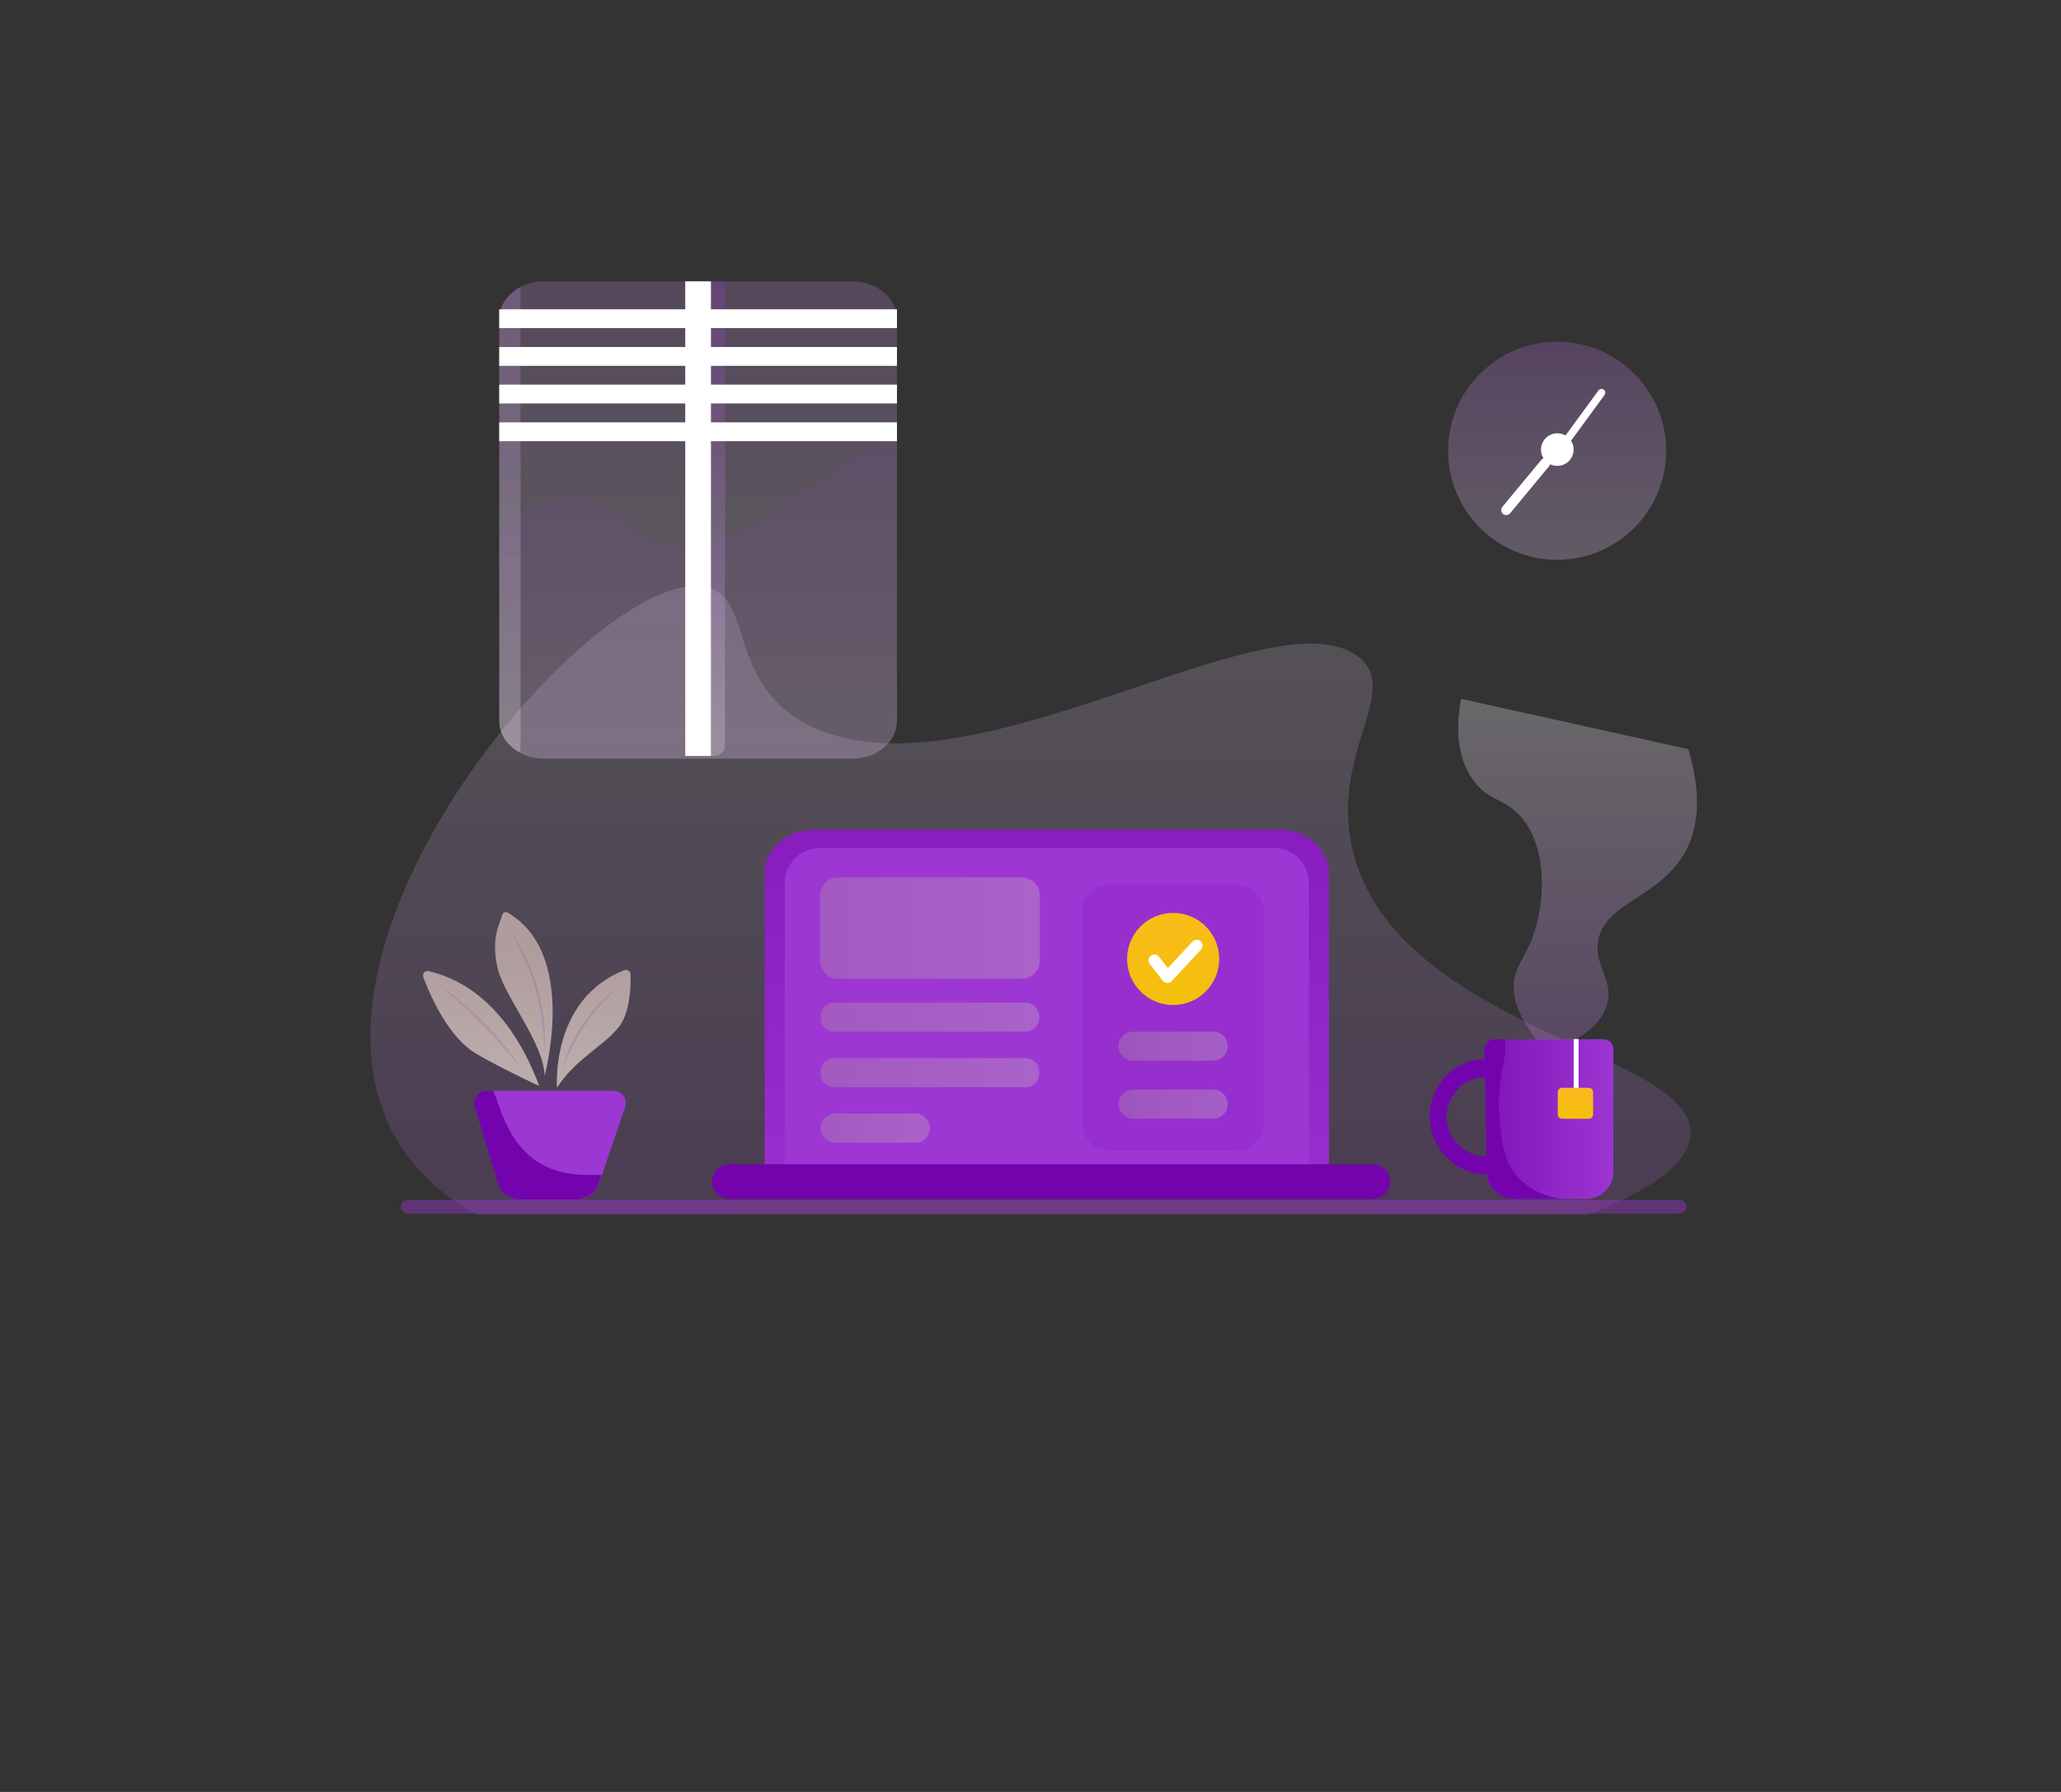 <?xml version="1.0" encoding="utf-8"?>
<!-- Generator: Adobe Illustrator 21.0.2, SVG Export Plug-In . SVG Version: 6.00 Build 0)  -->
<svg version="1.1" id="Layer_1" xmlns="http://www.w3.org/2000/svg" xmlns:xlink="http://www.w3.org/1999/xlink" x="0px" y="0px"
	 viewBox="0 0 2300 2000" style="enable-background:new 0 0 2300 2000;" xml:space="preserve">
<rect x="0" y="0" width="2300" height="2000" fill="#333333" stroke="none"/>
<style type="text/css">
	.st0{opacity:0.18;fill:url(#SVGID_1_);enable-background:new    ;}
	.st1{fill:none;stroke:#9D37D3;stroke-width:1.15;stroke-miterlimit:10;}
	.st2{opacity:0.26;fill:url(#SVGID_2_);enable-background:new    ;}
	.st3{fill:#FFFFFF;}
	.st4{opacity:0.22;fill:url(#SVGID_3_);enable-background:new    ;}
	.st5{opacity:8.000000e-02;fill:#9D37D3;enable-background:new    ;}
	.st6{opacity:0.22;fill:url(#SVGID_4_);enable-background:new    ;}
	.st7{opacity:0.22;fill:url(#SVGID_5_);enable-background:new    ;}
	.st8{opacity:0.42;fill:#9D37D3;enable-background:new    ;}
	.st9{fill:url(#SVGID_6_);}
	.st10{fill:#9D37D3;}
	.st11{fill:#7304AD;}
	.st12{opacity:0.34;fill:url(#SVGID_7_);enable-background:new    ;}
	.st13{opacity:0.14;fill:#7304AD;enable-background:new    ;}
	.st14{opacity:0.34;fill:url(#SVGID_8_);enable-background:new    ;}
	.st15{opacity:0.34;fill:url(#SVGID_9_);enable-background:new    ;}
	.st16{opacity:0.34;fill:url(#SVGID_10_);enable-background:new    ;}
	.st17{opacity:0.34;fill:url(#SVGID_11_);enable-background:new    ;}
	.st18{opacity:0.34;fill:url(#SVGID_12_);enable-background:new    ;}
	.st19{fill:none;stroke:#CA81EF;stroke-width:1.061;stroke-miterlimit:10;}
	.st20{fill:url(#SVGID_13_);}
	.st21{fill:none;stroke:#FFFFFF;stroke-width:13.083;stroke-linecap:round;stroke-linejoin:round;stroke-miterlimit:10;}
	.st22{fill:url(#SVGID_14_);}
	.st23{opacity:0.27;fill:url(#SVGID_15_);enable-background:new    ;}
	.st24{fill:url(#SVGID_16_);}
	.st25{fill:url(#SVGID_17_);}
	.st26{fill:url(#SVGID_18_);}
	.st27{fill:url(#SVGID_19_);}
	.st28{opacity:0.67;}
	.st29{opacity:0.2;}
	.st30{display:none;}
	.st31{display:inline;fill:url(#SVGID_20_);}
	.st32{display:inline;fill:#7304AD;}
	.st33{display:inline;fill:#9D37D3;}
	.st34{display:inline;fill:url(#SVGID_21_);}
	.st35{display:inline;fill:#7F02C1;}
	.st36{display:inline;fill:url(#SVGID_22_);}
	.st37{display:inline;fill:#F9B200;}
	.st38{display:inline;opacity:0.68;fill:url(#SVGID_23_);enable-background:new    ;}
	.st39{display:inline;opacity:0.76;fill:url(#SVGID_24_);enable-background:new    ;}
</style>
<linearGradient id="SVGID_1_" gradientUnits="userSpaceOnUse" x1="1149.985" y1="-1099.386" x2="1149.985" y2="4.04" gradientTransform="matrix(1 0 0 1 0 1600)">
	<stop  offset="0" style="stop-color:#FFFFFF"/>
	<stop  offset="0.48" style="stop-color:#D1A1EA"/>
	<stop  offset="1" style="stop-color:#9D37D3"/>
</linearGradient>
<path class="st0" d="M1886.5,1267.1c-1.4,16.7-13.6,32.9-34.8,48.3c-19.7,14.3-47.1,28-81,40.6H533c-24.9-13.3-46.5-29.4-64.7-49.3
	c-6.5-7.1-12.4-14.6-17.7-22.2c-93.4-135.4,4.2-345.5,123-485.5c30.4-35.8,62.2-67.1,92.6-91.4c46.9-37.4,90.3-58,119.8-53
	c25.2,4.3,32.5,26.1,41.2,53c10.7,33.6,23.5,75.3,75.1,101.6c9.9,5.1,20.4,9,31.2,12.2c182.1,51.6,487.4-157.1,581-89.4
	c53.1,38.4-35.8,112.4-2.6,225.9C1568.2,1150.6,1894.1,1175.5,1886.5,1267.1z"/>
<path class="st1" d="M695.1,1047.8"/>
<g id="Clock_1_">
	
		<linearGradient id="SVGID_2_" gradientUnits="userSpaceOnUse" x1="1737.687" y1="-684.13" x2="1737.687" y2="-1342.143" gradientTransform="matrix(1 0 0 1 0 1600)">
		<stop  offset="0" style="stop-color:#FFFFFF"/>
		<stop  offset="0.115" style="stop-color:#FCFAFE"/>
		<stop  offset="0.258" style="stop-color:#F5EAFA"/>
		<stop  offset="0.416" style="stop-color:#E8D1F5"/>
		<stop  offset="0.585" style="stop-color:#D7ADED"/>
		<stop  offset="0.763" style="stop-color:#C180E3"/>
		<stop  offset="0.945" style="stop-color:#A649D7"/>
		<stop  offset="1" style="stop-color:#9D37D3"/>
	</linearGradient>
	<circle class="st2" cx="1737.7" cy="503.1" r="121.7"/>
	<path class="st3" d="M1677.3,573.6L1677.3,573.6c2.4,2,5.9,1.6,7.9-0.7l43.6-52.6c2-2.4,1.6-5.9-0.7-7.9l0,0
		c-2.4-2-5.9-1.6-7.9,0.7l-43.6,52.6C1674.6,568.1,1675,571.6,1677.3,573.6z"/>
	<path class="st3" d="M1747.2,493L1747.2,493c1.9,1.4,4.5,1,5.9-0.9l37.5-51.3c1.4-1.9,1-4.5-0.9-5.9l0,0c-1.9-1.4-4.5-1-5.9,0.9
		l-37.5,51.3C1745,489,1745.4,491.6,1747.2,493z"/>
	<circle class="st3" cx="1737.9" cy="501.8" r="18.2"/>
</g>
<g id="Window_1_">
	
		<linearGradient id="SVGID_3_" gradientUnits="userSpaceOnUse" x1="779.112" y1="-774.365" x2="779.112" y2="-1879.479" gradientTransform="matrix(1 0 0 1 0 1600)">
		<stop  offset="0" style="stop-color:#FFFFFF"/>
		<stop  offset="6.245208e-02" style="stop-color:#F8F0FC"/>
		<stop  offset="0.403" style="stop-color:#D1A1EA"/>
		<stop  offset="0.683" style="stop-color:#B568DE"/>
		<stop  offset="0.889" style="stop-color:#A444D6"/>
		<stop  offset="1" style="stop-color:#9D37D3"/>
	</linearGradient>
	<path class="st4" d="M1001,356.2v448.3c0,23.2-22.3,42.2-49.5,42.2H606.7c-9.9,0-19.1-2.5-26.8-6.8c-13.7-7.5-22.7-20.6-22.7-35.4
		V356.2c0-14.8,9-27.9,22.7-35.4c7.8-4.3,16.9-6.8,26.8-6.8h344.9C978.8,314,1001,333,1001,356.2z"/>
	<path class="st5" d="M1001,488.3v316.2c0,23.2-22.3,42.2-49.5,42.2H606.7c-27.3,0-49.5-19-49.5-42.2V589.4
		c25.3-20.5,57-37.5,90.5-34.8c46.6,3.8,47.2,41.3,93.4,51.9C831.4,627.2,926.9,506,1001,488.3z"/>
	
		<linearGradient id="SVGID_4_" gradientUnits="userSpaceOnUse" x1="569.004" y1="-780.583" x2="569.004" y2="-1857.675" gradientTransform="matrix(1 0 0 1 0 1600)">
		<stop  offset="0" style="stop-color:#FFFFFF"/>
		<stop  offset="6.245208e-02" style="stop-color:#F8F0FC"/>
		<stop  offset="0.403" style="stop-color:#D1A1EA"/>
		<stop  offset="0.683" style="stop-color:#B568DE"/>
		<stop  offset="0.889" style="stop-color:#A444D6"/>
		<stop  offset="1" style="stop-color:#9D37D3"/>
	</linearGradient>
	<path class="st6" d="M580.9,325.2v510.3c0,1.6-0.4,3.1-1.1,4.4c-13.7-7.5-22.7-20.6-22.7-35.4V356.2c0-14.8,9.1-27.9,22.7-35.4
		C580.5,322.1,580.9,323.6,580.9,325.2z"/>
	
		<linearGradient id="SVGID_5_" gradientUnits="userSpaceOnUse" x1="801.251" y1="-756.137" x2="801.251" y2="-1286" gradientTransform="matrix(1 0 0 1 0 1600)">
		<stop  offset="0" style="stop-color:#FFFFFF"/>
		<stop  offset="6.245208e-02" style="stop-color:#F8F0FC"/>
		<stop  offset="0.403" style="stop-color:#D1A1EA"/>
		<stop  offset="0.683" style="stop-color:#B568DE"/>
		<stop  offset="0.889" style="stop-color:#A444D6"/>
		<stop  offset="1" style="stop-color:#9D37D3"/>
	</linearGradient>
	<path class="st7" d="M809.1,322.4v510.3c0,6.2-5.9,11.2-13.2,11.2h-2.5V314h11.3C807.5,316.1,809.1,319.1,809.1,322.4z"/>
	<rect x="557.1" y="471.4" class="st3" width="443.9" height="21"/>
	<rect x="557.1" y="429.3" class="st3" width="443.9" height="21"/>
	<rect x="557.1" y="387.3" class="st3" width="443.9" height="21"/>
	<rect x="557.1" y="345.2" class="st3" width="443.9" height="21"/>
	<rect x="764.7" y="314" class="st3" width="28.7" height="529.7"/>
</g>
<path class="st8" d="M1882.1,1346.9c0,2.1-1,4-2.6,5.4s-3.9,2.3-6.3,2.3H456c-4.9,0-8.9-3.4-8.9-7.7c0-2.1,1-4,2.6-5.4
	s3.9-2.3,6.3-2.3h1417C1878,1339.2,1882.1,1342.7,1882.1,1346.9z"/>
<g id="laptop">
	
		<linearGradient id="SVGID_6_" gradientUnits="userSpaceOnUse" x1="1168.2" y1="-110.555" x2="1168.2" y2="-1201.42" gradientTransform="matrix(1 0 0 1 0 1600)">
		<stop  offset="0" style="stop-color:#9D37D3"/>
		<stop  offset="1" style="stop-color:#7304AD"/>
	</linearGradient>
	<path class="st9" d="M1483.1,974.9v324.7H853.3V974.9c0-26.8,24.3-48.7,54.1-48.7H1429C1458.9,926.2,1483.1,948,1483.1,974.9z"/>
	<path class="st10" d="M1460.6,1303.7H875.8V985.6c0-21.6,17.5-39.1,39.1-39.1h506.7c21.6,0,39.1,17.5,39.1,39.1L1460.6,1303.7
		L1460.6,1303.7z"/>
	<path class="st11" d="M1532,1338.3H813.9c-10.7,0-19.4-8.7-19.4-19.4l0,0c0-10.7,8.7-19.4,19.4-19.4H1532
		c10.7,0,19.4,8.7,19.4,19.4l0,0C1551.4,1329.6,1542.7,1338.3,1532,1338.3z"/>
	
		<linearGradient id="SVGID_7_" gradientUnits="userSpaceOnUse" x1="914.9" y1="-564.15" x2="1160.5" y2="-564.15" gradientTransform="matrix(1 0 0 1 0 1600)">
		<stop  offset="0" style="stop-color:#AF9C9C"/>
		<stop  offset="0.858" style="stop-color:#C2B5B5"/>
		<stop  offset="1" style="stop-color:#C6BABA"/>
	</linearGradient>
	<path class="st12" d="M1160.5,999.6v72.5c0,11.2-9.1,20.3-20.3,20.3h-205c-11.2,0-20.3-9.1-20.3-20.3v-72.5
		c0-11.2,9.1-20.3,20.3-20.3h205C1151.4,979.3,1160.5,988.4,1160.5,999.6z"/>
	<path class="st13" d="M1380.6,1284.1h-143c-16.4,0-29.9-13.4-29.9-29.9v-237c0-16.4,13.4-29.9,29.9-29.9h143
		c16.4,0,29.9,13.4,29.9,29.9v237C1410.5,1270.6,1397.1,1284.1,1380.6,1284.1z"/>
	
		<linearGradient id="SVGID_8_" gradientUnits="userSpaceOnUse" x1="915.8" y1="-464.8" x2="1159.7" y2="-464.8" gradientTransform="matrix(1 0 0 1 0 1600)">
		<stop  offset="0" style="stop-color:#AF9C9C"/>
		<stop  offset="0.858" style="stop-color:#C2B5B5"/>
		<stop  offset="1" style="stop-color:#C6BABA"/>
	</linearGradient>
	<path class="st14" d="M1144.6,1151.4H930.8c-8.2,0-15-6.7-15-15v-2.4c0-8.2,6.7-15,15-15h213.9c8.2,0,15,6.7,15,15v2.4
		C1159.6,1144.7,1152.9,1151.4,1144.6,1151.4z"/>
	
		<linearGradient id="SVGID_9_" gradientUnits="userSpaceOnUse" x1="915.8" y1="-402.8" x2="1159.7" y2="-402.8" gradientTransform="matrix(1 0 0 1 0 1600)">
		<stop  offset="0" style="stop-color:#AF9C9C"/>
		<stop  offset="0.858" style="stop-color:#C2B5B5"/>
		<stop  offset="1" style="stop-color:#C6BABA"/>
	</linearGradient>
	<path class="st15" d="M1144.6,1213.4H930.8c-8.2,0-15-6.7-15-15v-2.4c0-8.2,6.7-15,15-15h213.9c8.2,0,15,6.7,15,15v2.4
		C1159.6,1206.6,1152.9,1213.4,1144.6,1213.4z"/>
	
		<linearGradient id="SVGID_10_" gradientUnits="userSpaceOnUse" x1="915.8" y1="-340.9" x2="1037.7" y2="-340.9" gradientTransform="matrix(1 0 0 1 0 1600)">
		<stop  offset="0" style="stop-color:#AF9C9C"/>
		<stop  offset="0.858" style="stop-color:#C2B5B5"/>
		<stop  offset="1" style="stop-color:#C6BABA"/>
	</linearGradient>
	<path class="st16" d="M1021.5,1275.3H932c-8.9,0-16.2-7.3-16.2-16.2l0,0c0-8.9,7.3-16.2,16.2-16.2h89.5c8.9,0,16.2,7.3,16.2,16.2
		l0,0C1037.7,1268,1030.4,1275.3,1021.5,1275.3z"/>
	
		<linearGradient id="SVGID_11_" gradientUnits="userSpaceOnUse" x1="1248.2" y1="-432.4" x2="1370.1" y2="-432.4" gradientTransform="matrix(1 0 0 1 0 1600)">
		<stop  offset="0" style="stop-color:#AF9C9C"/>
		<stop  offset="0.858" style="stop-color:#C2B5B5"/>
		<stop  offset="1" style="stop-color:#C6BABA"/>
	</linearGradient>
	<path class="st17" d="M1353.9,1183.8h-89.5c-8.9,0-16.2-7.3-16.2-16.2l0,0c0-8.9,7.3-16.2,16.2-16.2h89.5c8.9,0,16.2,7.3,16.2,16.2
		l0,0C1370.1,1176.5,1362.8,1183.8,1353.9,1183.8z"/>
	
		<linearGradient id="SVGID_12_" gradientUnits="userSpaceOnUse" x1="1248.2" y1="-367.7" x2="1370.1" y2="-367.7" gradientTransform="matrix(1 0 0 1 0 1600)">
		<stop  offset="0" style="stop-color:#AF9C9C"/>
		<stop  offset="0.858" style="stop-color:#C2B5B5"/>
		<stop  offset="1" style="stop-color:#C6BABA"/>
	</linearGradient>
	<path class="st18" d="M1353.9,1248.5h-89.5c-8.9,0-16.2-7.3-16.2-16.2l0,0c0-8.9,7.3-16.2,16.2-16.2h89.5c8.9,0,16.2,7.3,16.2,16.2
		l0,0C1370.1,1241.2,1362.8,1248.5,1353.9,1248.5z"/>
	<g>
		<path class="st19" d="M1309.2,1070.3"/>
		
			<linearGradient id="SVGID_13_" gradientUnits="userSpaceOnUse" x1="1309.2" y1="-407.995" x2="1309.2" y2="-741.143" gradientTransform="matrix(1 0 0 1 0 1600)">
			<stop  offset="0" style="stop-color:#F2C300"/>
			<stop  offset="0.388" style="stop-color:#F7BD14"/>
			<stop  offset="1" style="stop-color:#FFB52F"/>
		</linearGradient>
		<circle class="st20" cx="1309.2" cy="1070.3" r="51.4"/>
		<polyline class="st21" points="1288.3,1071.9 1302.8,1090.6 1335.5,1055.4 		"/>
	</g>
</g>
<g id="Cup_of_tea">
	<g>
		<g>
			<path class="st11" d="M1656.8,1182.2c-33.7,0-61.4,28.8-61.4,64.3c0,35.6,30,64.4,63.7,64.4v-20c-23.2,0-44.7-19.9-44.7-44.4
				c0-24.4,19.9-44.1,43.1-44.1L1656.8,1182.2z"/>
			
				<linearGradient id="SVGID_14_" gradientUnits="userSpaceOnUse" x1="-1951.548" y1="-351.048" x2="-1739.398" y2="-351.048" gradientTransform="matrix(-1 0 0 1 -145.283 1600)">
				<stop  offset="0" style="stop-color:#9D37D3"/>
				<stop  offset="1" style="stop-color:#7304AD"/>
			</linearGradient>
			<path class="st22" d="M1656.6,1171.4l2.6,136.4c0.4,16.9,14.1,30.4,31,30.4h79.4c4.6,0,8.9-1,12.8-2.7l0,0
				c10.7-4.8,18.1-15.7,18.1-28.1v-136.4c0-6.2-5.1-11.2-11.2-11.2l-110,0.4h-11.5C1661.4,1160,1656.5,1165.1,1656.6,1171.4z"/>
		</g>
		
			<linearGradient id="SVGID_15_" gradientUnits="userSpaceOnUse" x1="-1905.763" y1="-843.574" x2="-1905.763" y2="-215.751" gradientTransform="matrix(-1 0 0 1 -145.283 1600)">
			<stop  offset="0" style="stop-color:#FFFFFF"/>
			<stop  offset="0.48" style="stop-color:#D1A1EA"/>
			<stop  offset="1" style="stop-color:#9D37D3"/>
		</linearGradient>
		<path class="st23" d="M1630.6,780c-5.1,26.8-6.7,62.1,12.8,89.9c18.8,26.5,38.5,20.1,57.8,46.5c26,35.7,22.5,91.8,9.6,128.4
			c-8.1,23.3-22.1,35.2-21.6,58.1c0.5,23.2,15.8,44.9,25.2,57.4h43c12.1-6.4,28.8-17.9,35.3-36.9c9.5-27.8-12.5-43.1-9.6-70.6
			c4.7-45.3,69.1-49.6,97.9-102.7c11-20.4,20.6-55.1,3.2-113.9L1630.6,780z"/>
	</g>
	<path class="st11" d="M1656.6,1171.4l2.6,136.4c0.4,16.9,14.1,30.4,31,30.4h52.8c-18-2.6-35.3-9.9-48-23.1
		c-16.2-16.8-18.5-38-21.2-61.6c-5.4-48.4,10.2-74.3,5.4-93.6h-11.5C1661.4,1160,1656.5,1165.1,1656.6,1171.4z"/>
	<g>
		<rect x="1756.2" y="1159.7" class="st3" width="5.4" height="55.1"/>
		
			<linearGradient id="SVGID_16_" gradientUnits="userSpaceOnUse" x1="-1903.44" y1="-341.986" x2="-1903.44" y2="-408.726" gradientTransform="matrix(-1 0 0 1 -145.283 1600)">
			<stop  offset="0" style="stop-color:#F2C300"/>
			<stop  offset="0.388" style="stop-color:#F7BD14"/>
			<stop  offset="1" style="stop-color:#FFB52F"/>
		</linearGradient>
		<path class="st24" d="M1743.3,1248.7h29.7c2.7,0,4.9-2.2,4.9-4.9V1219c0-2.7-2.2-4.9-4.9-4.9h-29.7c-2.7,0-4.9,2.2-4.9,4.9v24.8
			C1738.3,1246.5,1740.6,1248.7,1743.3,1248.7z"/>
	</g>
</g>
<g>
	<g>
		
			<linearGradient id="SVGID_17_" gradientUnits="userSpaceOnUse" x1="536.916" y1="-540.944" x2="536.916" y2="-292.164" gradientTransform="matrix(1 0 0 1 0 1600)">
			<stop  offset="0" style="stop-color:#AF9C9C"/>
			<stop  offset="0.858" style="stop-color:#C2B5B5"/>
			<stop  offset="1" style="stop-color:#C6BABA"/>
		</linearGradient>
		<path class="st25" d="M601.8,1212.1c0,0-42.4-19.6-70.3-36c-28.5-16.7-48.8-58-59.1-85.4c-1.4-4,2.1-8,6.2-6.8
			C501.2,1089.4,563,1108.6,601.8,1212.1z"/>
		
			<linearGradient id="SVGID_18_" gradientUnits="userSpaceOnUse" x1="584.63" y1="-540.944" x2="584.63" y2="-292.164" gradientTransform="matrix(1 0 0 1 0 1600)">
			<stop  offset="0" style="stop-color:#AF9C9C"/>
			<stop  offset="0.858" style="stop-color:#C2B5B5"/>
			<stop  offset="1" style="stop-color:#C6BABA"/>
		</linearGradient>
		<path class="st26" d="M566.4,1018.5c-2.2-1.3-5.1-0.1-5.8,2.4c-2.7,10-13.3,26.3-5.1,60.4c7.1,30.3,51.8,83.8,52.2,119.5
			C607.7,1200.7,645.5,1064.2,566.4,1018.5z"/>
		
			<linearGradient id="SVGID_19_" gradientUnits="userSpaceOnUse" x1="662.658" y1="-540.944" x2="662.658" y2="-292.164" gradientTransform="matrix(1 0 0 1 0 1600)">
			<stop  offset="0" style="stop-color:#AF9C9C"/>
			<stop  offset="0.858" style="stop-color:#C2B5B5"/>
			<stop  offset="1" style="stop-color:#C6BABA"/>
		</linearGradient>
		<path class="st27" d="M621.6,1214c0,0-7.8-98.3,75-131.2c3.3-1.3,7.1,1.2,7.1,4.7c0.3,13.7-0.5,43.7-13.8,59.6
			C672.4,1168.3,641.3,1182.9,621.6,1214z"/>
		<path class="st10" d="M697.6,1235.7l-25.9,75.7l-2.2,6.6l-1.2,3.2c-1.6,4.6-4.3,8.6-8,11.5c-4.6,3.8-10.5,6.2-16.9,6.2h-62.5
			c-11.5,0-21.7-7.5-25-18.4l-25.9-85.1c-1.2-3.8-0.7-7.8,1.2-10.8c2.4-4.2,6.8-7.1,12.2-7.1h141
			C693.9,1217.1,700.6,1226.6,697.6,1235.7z"/>
	</g>
	<g class="st28">
		<g class="st29">
			<path class="st11" d="M488.8,1098.3c18.7,12.9,36,27.8,52,43.9c15.8,16.3,30.4,33.9,42.9,52.9c-7.1-8.8-14.3-17.5-21.8-25.9
				c-7.5-8.4-15.1-16.7-22.9-24.9c-7.8-8.1-15.9-15.9-24.3-23.6C505.9,1113.2,497.5,1105.7,488.8,1098.3z"/>
		</g>
		<g class="st29">
			<path class="st11" d="M569.8,1038.9c6.8,9.9,12.9,20.3,18,31.2c5.1,10.8,9.2,22.4,12.5,33.9c3.2,11.6,5.5,23.4,6.8,35.5
				c1.3,12,1.6,24.1,0.8,36c-0.3-12-1.3-23.9-3-35.7c-0.8-5.9-2-11.8-3-17.6c-1.2-5.9-2.5-11.6-4.2-17.4
				c-3.2-11.5-7.1-22.8-11.8-33.8C580.9,1059.9,575.6,1049.3,569.8,1038.9z"/>
		</g>
		<g class="st29">
			<path class="st11" d="M626.4,1197.1c2.2-9.6,5.4-18.9,9.5-27.9c2-4.5,4.2-8.9,6.6-13.3c2.4-4.3,5-8.6,7.6-12.6
				c5.5-8.1,11.6-15.9,18.4-23.1c6.8-7.1,14.3-13.7,22.4-19.5c-7.4,6.6-14.2,13.5-20.5,20.9c-6.3,7.4-12.5,15.1-17.9,23.1
				C641.7,1160.9,633,1178.6,626.4,1197.1z"/>
		</g>
	</g>
	<path class="st11" d="M671.4,1311.3l-2.2,6.6l-1.2,3.2c-1.6,4.6-4.3,8.6-8,11.5c-4.6,3.8-10.5,6.2-16.9,6.2h-62.5
		c-11.5,0-21.7-7.5-25-18.4l-25.9-85.1c-1.2-3.8-0.7-7.8,1.2-10.8c2.4-4.2,6.8-7.1,12.2-7.1h7.6c8.3,21.8,17.5,59.1,50,79.8
		C625.7,1312.8,652.1,1311.6,671.4,1311.3z"/>
</g>
<g id="Lamp" class="st30">
	
		<linearGradient id="SVGID_20_" gradientUnits="userSpaceOnUse" x1="395.633" y1="-634.1" x2="491.575" y2="-634.1" gradientTransform="matrix(1 0 0 1 0 1600)">
		<stop  offset="0" style="stop-color:#F2C300"/>
		<stop  offset="0.388" style="stop-color:#F7BD14"/>
		<stop  offset="1" style="stop-color:#FFB52F"/>
	</linearGradient>
	<path class="st31" d="M491.6,965.9c0,23.9-17.4,43.7-40.2,47.4c-2.5,0.4-5.1,0.6-7.7,0.6c-17.9,0-33.5-9.8-41.7-24.3
		c-4-7-6.2-15.1-6.2-23.7c0-26.5,21.5-48,48-48c7.2,0,14.1,1.6,20.3,4.5c5.1,2.3,9.6,5.6,13.6,9.5
		C486.2,940.6,491.6,952.6,491.6,965.9z"/>
	<polygon class="st32" points="381.9,1294.1 322.4,1294.1 321.4,1292.4 313,1277 304.6,1262 292.9,1240.9 260.5,1182.5 
		244.3,1153.4 229,1125.8 221.6,1112.5 209.5,1090.6 220.1,1081.8 225,1077.7 231.6,1086.8 253.2,1116.6 258.1,1123.3 279.8,1153.2 
		316.9,1204.5 323,1212.8 345.8,1244.4 362.4,1267.3 380.6,1292.4 	"/>
	<polygon class="st32" points="213.1,1069.1 251,1094 396.5,926.2 379,913.1 	"/>
	<path class="st33" d="M481,917.9l-7.8,10.3l-48.9,64.3l-9.1,12l-7.1,9.4c-2.7,3.5-7.3,4.5-11.1,2.9c-1.1-0.5-2.1-1.2-3-2.1
		c-16.3-16.8-22.8-40.4-18.3-62.6l0,0c0.8-1.9,0.7-3.1,1.5-6c1.9-7.1-1.7-14.8-7.3-20.2c-0.7-0.6-1.4-1.2-2.1-1.7
		c-0.7-0.6-1.5-1.1-2.3-1.5L348,909.4c-0.4-0.3-0.5-1-0.2-1.4l0.7-0.9l7.3-9.4l6.9-8.8c0.3-0.4,0.9-0.5,1.4-0.2l17.5,12.8
		c0.7,0.6,1.4,1.2,2.1,1.8c0.8,0.6,1.5,1.1,2.3,1.5c6.6,4,14.5,4.4,21.4,1.6l0,0c2.7-1.6,3.7-2,5.4-3c20.2-10.2,44.6-10.3,65.2,0.9
		C483,906.9,484.4,913.4,481,917.9z"/>
	
		<linearGradient id="SVGID_21_" gradientUnits="userSpaceOnUse" x1="224.496" y1="-513.85" x2="341.398" y2="-513.85" gradientTransform="matrix(1 0 0 1 0 1600)">
		<stop  offset="0" style="stop-color:#9D37D3"/>
		<stop  offset="1" style="stop-color:#7304AD"/>
	</linearGradient>
	<path class="st34" d="M273.8,1086.2c0,1.6-0.1,3.1-0.3,4.6c-1.6,11.4-9.1,21-19.3,25.4c-2.5,1.1-5.2,1.9-7.9,2.3
		c-0.7,0.1-1.4,0.2-2.1,0.3c-1,0.1-2,0.1-3,0.1c-2.2,0-4.4-0.2-6.5-0.7c-13.5-2.7-24-13.7-25.9-27.4c-0.2-1.5-0.3-3.1-0.3-4.7
		c0-4.8,1-9.4,2.9-13.5c0.8-1.8,1.8-3.6,3-5.2c1.1-1.6,2.3-3,3.6-4.4l0,0c5.9-5.9,14.1-9.6,23.2-9.6c3.1,0,6.1,0.4,8.9,1.2
		C263.8,1058.6,273.8,1071.2,273.8,1086.2z"/>
	<path class="st35" d="M258.1,1123.3c-3.5,2.2-7.5,3.7-11.8,4.4c-0.7,0.1-1.4,0.2-2.1,0.3c-1,0.1-2,0.1-3,0.1
		c-4.3,0-8.4-0.8-12.1-2.3l-7.3-13.3c5.4,4,12.2,6.4,19.4,6.4c1,0,2,0,3-0.1c0.7-0.1,1.4-0.1,2.1-0.3c2.4-0.4,4.7-1,6.9-1.9
		L258.1,1123.3z"/>
	<path class="st33" d="M408.6,1314.3H291.5c0-3,0.3-6,1-8.8c0-0.1,0-0.2,0.1-0.4c0.4-1.7,0.9-3.3,1.5-4.9c1-2.7,2.3-5.4,4-7.9
		c3.7-5.9,8.8-11.1,15-15.3c3.9-2.6,8.2-4.8,12.8-6.5c7.4-2.8,15.6-4.3,24.3-4.3c4.3,0,8.4,0.4,12.4,1.1c3.8,0.7,7.5,1.6,11,2.9
		c0.3,0.1,0.7,0.3,1.1,0.4c11.9,4.5,21.7,12.2,27.6,21.8c2.5,4,4.3,8.2,5.4,12.8c0.1,0.3,0.1,0.5,0.2,0.8
		C408.2,1308.6,408.6,1311.4,408.6,1314.3z"/>
	<path class="st35" d="M362.4,1267.3c-4-0.7-8.1-1.1-12.4-1.1c-8.7,0-16.9,1.6-24.3,4.3c-4.6,1.7-8.9,4-12.8,6.5l-8.4-15
		c5.7-5.8,12.9-10.4,21.1-13.5c6.2-2.3,12.9-3.8,20.1-4.2L362.4,1267.3z"/>
	
		<linearGradient id="SVGID_22_" gradientUnits="userSpaceOnUse" x1="416.289" y1="-578.282" x2="344.077" y2="-723.861" gradientTransform="matrix(1 0 0 1 0 1600)">
		<stop  offset="0" style="stop-color:#9D37D3"/>
		<stop  offset="1" style="stop-color:#7304AD"/>
	</linearGradient>
	<path class="st36" d="M424.3,992.5l-16.2,21.4c-2.7,3.5-7.3,4.5-11.1,2.9c-1.1-0.5-2.1-1.2-3-2.1c-16.3-16.8-22.8-40.4-18.3-62.6
		l0,0c0.8-1.9,0.7-3.1,1.5-6c1.9-7.1-1.7-14.8-7.3-20.2c-0.7-0.6-1.4-1.2-2.1-1.7c-0.7-0.6-1.5-1.1-2.3-1.5L348,909.4
		c-0.4-0.3-0.5-1-0.2-1.4l0.7-0.9c17,2.1,35.8,11.7,43.3,25.6c7.5,13.9-1.2,23.2,6.9,39C404.9,983.4,415.2,988.7,424.3,992.5z"/>
	<path class="st37" d="M477.5,931.9c-7,6.3-16.6,15.2-22.3,28.2c-7.9,18.1-5.8,38.5-3.8,53.1c-2.5,0.4-5.1,0.6-7.7,0.6
		c-10.6,0-20.5-3.5-28.5-9.4l9.1-12l48.9-64.3C474.7,929.3,476.1,930.6,477.5,931.9z"/>
	
		<linearGradient id="SVGID_23_" gradientUnits="userSpaceOnUse" x1="346.724" y1="-300.671" x2="258.336" y2="-345.298" gradientTransform="matrix(1 0 0 1 0 1600)">
		<stop  offset="0" style="stop-color:#9D37D3"/>
		<stop  offset="1" style="stop-color:#7304AD"/>
	</linearGradient>
	<path class="st38" d="M321.2,1314.3h-29.8c0-3,0.3-6,1-8.8c0-0.1,0-0.2,0.1-0.4c0.4-1.7,0.9-3.3,1.5-4.9
		c4.9-13.2,16.6-24.1,31.8-29.8c7.4-2.8,15.6-4.3,24.3-4.3c8.3,0,16.2,1.4,23.4,4c0.3,0.1,0.7,0.3,1.1,0.4
		c-11.6,2.9-40.3,3.5-49.9,22C321.2,1299,320,1307.9,321.2,1314.3z"/>
	
		<linearGradient id="SVGID_24_" gradientUnits="userSpaceOnUse" x1="277.157" y1="-477.007" x2="172.305" y2="-576.659" gradientTransform="matrix(1 0 0 1 0 1600)">
		<stop  offset="0" style="stop-color:#9D37D3"/>
		<stop  offset="1" style="stop-color:#7304AD"/>
	</linearGradient>
	<path class="st39" d="M216.6,1090.4c-2.2,11.4,13.8,21.3,18,27.8c-13.5-2.7-24-13.7-25.9-27.4c-0.2-1.5-0.3-3.1-0.3-4.7
		c0-4.8,1-9.4,2.9-13.5c0.8-1.8,1.8-3.6,3-5.2c1.1-1.6,2.3-3,3.6-4.4l0,0c5.9-5.9,14.1-9.6,23.2-9.6c3.1,0,6.1,0.4,8.9,1.2
		c1.9,1.8,3.2,3.9,3.2,6.3C253.3,1072.7,219.5,1074.8,216.6,1090.4z"/>
</g>
</svg>
